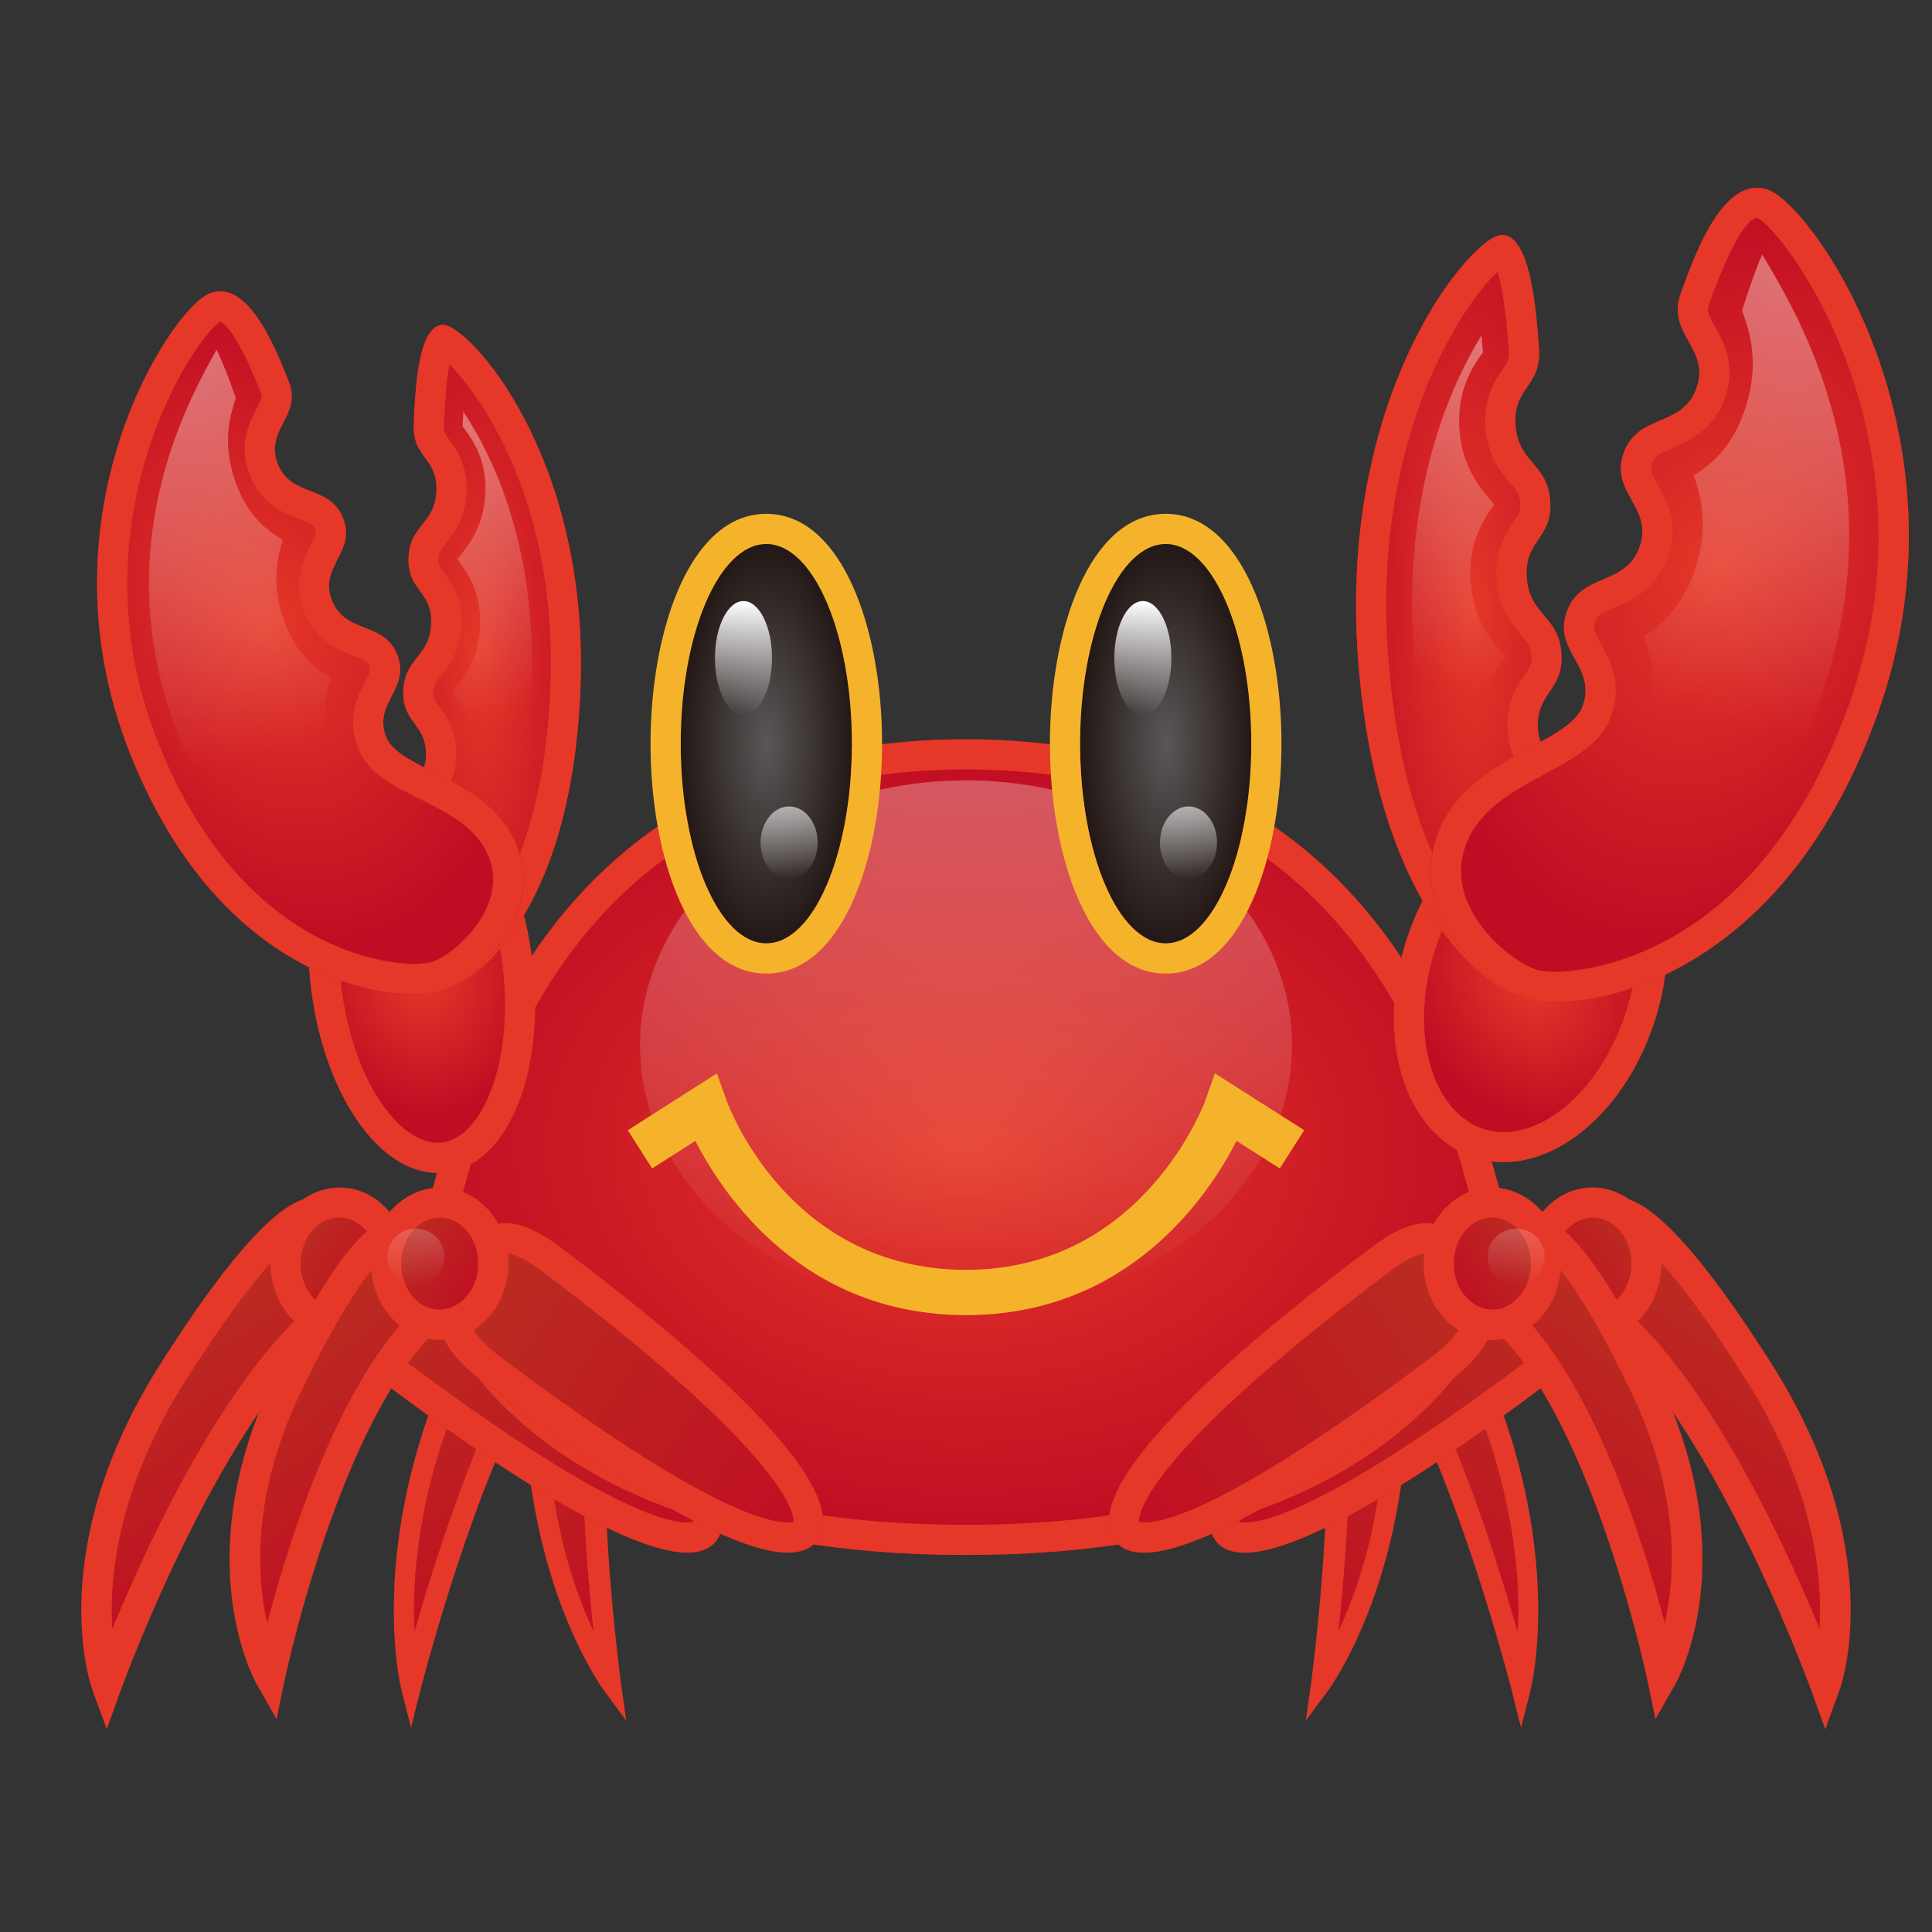 <svg height="50" preserveAspectRatio="none" viewBox="0 0 64 64" width="50" xmlns="http://www.w3.org/2000/svg" xmlns:xlink="http://www.w3.org/1999/xlink"><rect x="0" y="0" width="64" height="64" fill="#333333" stroke="none"/><linearGradient id="a"><stop offset="0" stop-color="#ba2e20"/><stop offset="1" stop-color="#c10d23"/></linearGradient><linearGradient id="b" gradientTransform="matrix(-.971 .24 .168 .677 52.41 6.19)" gradientUnits="userSpaceOnUse" x1="11.754" x2="23.465" xlink:href="#a" y1="52.746" y2="56.874"/><linearGradient id="c" gradientTransform="matrix(.971 .24 -.168 .677 11.59 6.19)" gradientUnits="userSpaceOnUse" x1="11.754" x2="23.465" xlink:href="#a" y1="52.746" y2="56.874"/><linearGradient id="d" gradientTransform="matrix(.81 .587 -.409 .565 25.226 7.039)" gradientUnits="userSpaceOnUse" x1="10.705" x2="22.417" xlink:href="#a" y1="53.226" y2="57.354"/><linearGradient id="e" gradientTransform="matrix(-.81 .587 .409 .565 38.774 7.039)" gradientUnits="userSpaceOnUse" x1="10.705" x2="22.416" xlink:href="#a" y1="53.226" y2="57.354"/><linearGradient id="f" gradientTransform="matrix(.723 -1.098 .835 .55 -32.137 38.191)" gradientUnits="userSpaceOnUse" x1="15.832" x2="15.832" xlink:href="#a" y1="38.836" y2="53.721"/><linearGradient id="g" gradientTransform="matrix(.81 .587 -.538 .742 26.769 4.909)" gradientUnits="userSpaceOnUse" x1="4.665" x2="13.727" xlink:href="#a" y1="49.092" y2="52.286"/><linearGradient id="h" gradientTransform="matrix(.97 .241 -.241 .97 11.301 -2.656)" gradientUnits="userSpaceOnUse" x1="8.929" x2="12.428" xlink:href="#a" y1="42.599" y2="43.832"/><linearGradient id="i" gradientTransform="matrix(-.723 -1.098 -.835 .55 96.137 38.191)" gradientUnits="userSpaceOnUse" x1="15.832" x2="15.832" xlink:href="#a" y1="38.836" y2="53.721"/><linearGradient id="j" gradientTransform="matrix(-.81 .587 .538 .742 37.231 4.909)" gradientUnits="userSpaceOnUse" x1="4.665" x2="13.727" xlink:href="#a" y1="49.092" y2="52.286"/><linearGradient id="k" gradientTransform="matrix(-.97 .241 .241 .97 52.699 -2.656)" gradientUnits="userSpaceOnUse" x1="8.929" x2="12.428" xlink:href="#a" y1="42.599" y2="43.832"/><linearGradient id="l"><stop offset="0" stop-color="#e53828"/><stop offset="1" stop-color="#c10d23"/></linearGradient><radialGradient id="m" cx="32" cy="38.001" gradientTransform="matrix(.904 0 0 .639 3.081 13.707)" gradientUnits="userSpaceOnUse" r="20.194" xlink:href="#l"/><linearGradient id="n" gradientTransform="matrix(.723 -1.098 .835 .55 -32.137 38.191)" gradientUnits="userSpaceOnUse" x1="17.227" x2="17.227" xlink:href="#a" y1="41.619" y2="56.503"/><linearGradient id="o" gradientTransform="matrix(.878 .479 -.388 .712 20.123 5.968)" gradientUnits="userSpaceOnUse" x1="7.745" x2="16.658" xlink:href="#a" y1="49.414" y2="52.555"/><linearGradient id="p" gradientTransform="matrix(.97 .241 -.241 .97 11.301 -2.656)" gradientUnits="userSpaceOnUse" x1="12.163" x2="15.662" xlink:href="#a" y1="41.795" y2="43.028"/><linearGradient id="q" gradientTransform="matrix(-.723 -1.098 -.835 .55 96.137 38.191)" gradientUnits="userSpaceOnUse" x1="17.227" x2="17.227" xlink:href="#a" y1="41.619" y2="56.503"/><linearGradient id="r" gradientTransform="matrix(-.878 .479 .388 .712 43.877 5.968)" gradientUnits="userSpaceOnUse" x1="7.745" x2="16.658" xlink:href="#a" y1="49.414" y2="52.555"/><linearGradient id="s" gradientTransform="matrix(-.97 .241 .241 .97 52.699 -2.656)" gradientUnits="userSpaceOnUse" x1="12.163" x2="15.662" xlink:href="#a" y1="41.795" y2="43.028"/><linearGradient id="t" gradientUnits="userSpaceOnUse" x1="32" x2="32" y1="25.851" y2="43.401"><stop offset="0" stop-color="#fffff1" stop-opacity=".3"/><stop offset="1" stop-color="#fffff1" stop-opacity="0"/></linearGradient><radialGradient id="u" cx="11.631" cy="34.321" gradientTransform="matrix(.993 -.12 .147 1.212 -2.609 -7.919)" gradientUnits="userSpaceOnUse" r="3.746" xlink:href="#l"/><radialGradient id="v" cx="21.836" cy="12.906" gradientTransform="matrix(.019 .812 .229 -.027 12.555 4.367)" gradientUnits="userSpaceOnUse" r="15.829" xlink:href="#l"/><linearGradient id="w"><stop offset="0" stop-color="#fffff1" stop-opacity=".4"/><stop offset=".6" stop-color="#fffff1" stop-opacity="0"/></linearGradient><linearGradient id="x" gradientTransform="matrix(.97 -.243 .243 .97 -4.804 4.663)" gradientUnits="userSpaceOnUse" x1="15.046" x2="15.046" xlink:href="#w" y1="13.594" y2="30.334"/><radialGradient id="y" cx="10.229" cy="9.355" gradientTransform="matrix(.319 .843 -.602 .213 11.135 9.991)" gradientUnits="userSpaceOnUse" r="12.055" xlink:href="#l"/><linearGradient id="z" gradientTransform="matrix(.97 -.243 .243 .97 -4.804 4.663)" gradientUnits="userSpaceOnUse" x1="9.082" x2="9.082" xlink:href="#w" y1="9.617" y2="32.023"/><radialGradient id="A" cx="8.873" cy="31.984" gradientTransform="matrix(-.808 -.563 -.387 .809 70.255 11.589)" gradientUnits="userSpaceOnUse" r="4.669" xlink:href="#l"/><radialGradient id="B" cx="-26.65" cy="1.982" gradientTransform="matrix(.009 .812 -.23 -.02 49.432 42.124)" gradientUnits="userSpaceOnUse" r="18.177" xlink:href="#l"/><linearGradient id="C" gradientTransform="matrix(-.978 -.209 -.209 .978 99.632 10.905)" gradientUnits="userSpaceOnUse" x1="46.717" x2="46.717" xlink:href="#w" y1="10.785" y2="30.008"/><radialGradient id="D" cx="41.099" cy="10.78" gradientTransform="matrix(-.29 .853 .609 .192 62.258 -18.288)" gradientUnits="userSpaceOnUse" r="13.843" xlink:href="#l"/><linearGradient id="E" gradientTransform="matrix(-.978 -.209 -.209 .978 99.632 10.905)" gradientUnits="userSpaceOnUse" x1="39.869" x2="39.869" xlink:href="#w" y1="6.218" y2="31.947"/><linearGradient id="F"><stop offset="0" stop-color="#595757"/><stop offset="1" stop-color="#231815"/></linearGradient><radialGradient id="G" cx="24.065" cy="24.636" gradientTransform="matrix(.429 0 0 1 15.071 0)" gradientUnits="userSpaceOnUse" r="6.615" xlink:href="#F"/><linearGradient id="H"><stop offset="0" stop-color="#fff"/><stop offset="1" stop-color="#fff" stop-opacity="0"/></linearGradient><linearGradient id="I" gradientUnits="userSpaceOnUse" x1="24.629" x2="24.629" xlink:href="#H" y1="19.911" y2="23.691"/><linearGradient id="J"><stop offset="0" stop-color="#fff" stop-opacity=".6"/><stop offset="1" stop-color="#fff" stop-opacity="0"/></linearGradient><linearGradient id="K" gradientUnits="userSpaceOnUse" x1="26.141" x2="26.141" xlink:href="#J" y1="26.715" y2="29.109"/><radialGradient id="L" cx="54.935" cy="24.636" gradientTransform="matrix(.429 0 0 1 15.071 0)" gradientUnits="userSpaceOnUse" r="6.615" xlink:href="#F"/><linearGradient id="M" gradientUnits="userSpaceOnUse" x1="37.859" x2="37.859" xlink:href="#H" y1="19.911" y2="23.691"/><linearGradient id="N" gradientUnits="userSpaceOnUse" x1="39.371" x2="39.371" xlink:href="#J" y1="26.715" y2="29.109"/><linearGradient id="O"><stop offset="0" stop-color="#fff" stop-opacity=".2"/><stop offset="1" stop-color="#fff" stop-opacity="0"/></linearGradient><linearGradient id="P" gradientUnits="userSpaceOnUse" x1="50.225" x2="50.225" xlink:href="#O" y1="40.701" y2="42.555"/><linearGradient id="Q" gradientUnits="userSpaceOnUse" x1="13.775" x2="13.775" xlink:href="#O" y1="40.701" y2="42.555"/><path d="m45.116 39.391s.917-.484 1.135 6.088-2.462 10.212-2.462 10.212 1.508-10.824-.471-14.238z" fill="url(#b)"/><path d="m43.257 57 .172-1.233c.015-.105 1.457-10.667-.425-13.915l-.203-.351 2.301-2.588c.059-.031.18-.075.323-.017.661.267 1.062 2.417 1.194 6.391.224 6.762-2.507 10.555-2.623 10.713zm.564-15.579c1.35 2.953.845 9.567.518 12.616.721-1.539 1.677-4.365 1.544-8.365-.147-4.435-.611-5.47-.793-5.706z" fill="#e53828"/><path d="m18.884 39.391s-.917-.484-1.135 6.088 2.462 10.212 2.462 10.212-1.508-10.824.471-14.238z" fill="url(#c)"/><path d="m20.006 55.999c-.116-.158-2.847-3.951-2.623-10.713.131-3.974.533-6.123 1.194-6.391.143-.058.264-.013.323.017l2.301 2.588-.203.351c-1.883 3.248-.44 13.81-.425 13.915l.172 1.233zm-1.097-16.033c-.182.236-.646 1.271-.793 5.706-.133 4.0.823 6.826 1.544 8.365-.327-3.049-.832-9.662.518-12.616z" fill="#e53828"/><path d="m18.494 40.209s-.669-.792-3.334 5.218-1.547 10.39-1.547 10.39 2.66-10.6 5.775-13.023z" fill="url(#d)"/><path d="m13.616 57.23-.308-1.204c-.049-.19-1.158-4.73 1.584-10.915 1.611-3.634 2.789-5.477 3.502-5.477.154 0 .25.086.293.137l.094.172 1.068 3.09-.32.249c-2.965 2.307-5.585 12.637-5.611 12.741zm4.686-16.479c-.257.152-1.076.938-2.874 4.993-1.606 3.623-1.785 6.609-1.699 8.315.843-2.956 2.85-9.256 5.204-11.482z" fill="#e53828"/><path d="m45.506 40.209s.669-.792 3.334 5.218 1.547 10.39 1.547 10.39-2.66-10.6-5.775-13.023z" fill="url(#e)"/><path d="m50.385 57.23-.303-1.208c-.026-.103-2.648-10.435-5.611-12.741l-.32-.249 1.162-3.262c.043-.051.139-.137.293-.137.713 0 1.891 1.843 3.503 5.477 2.742 6.185 1.633 10.725 1.584 10.915zm-5.318-14.654c2.359 2.232 4.37 8.552 5.21 11.501.092-1.697-.082-4.675-1.705-8.334-1.799-4.056-2.617-4.842-2.874-4.993z" fill="#e53828"/><path d="m12.576 40.917s.642-1.111 2.619.374 9.883 7.428 8.599 9.65c-1.284 2.223-9.19-3.72-11.167-5.205-1.977-1.486-1.335-2.597-1.335-2.597z" fill="url(#f)"/><path d="m13.417 41.518h-0c.097 0 .469.041 1.177.573 8.737 6.566 8.347 8.319 8.368 8.319l0-0c-.004.002-.056.024-.192.024-.832 0-3.179-.714-9.543-5.497-.92-.692-1.059-1.195-1.034-1.359l1.189-2.059c.009-.001.02-.002.034-.002m-0-1c-.61 0-.841.399-.841.399l-1.284 2.223s-.642 1.111 1.335 2.597c1.671 1.256 7.581 5.697 10.143 5.697.468 0 .825-.149 1.024-.492 1.284-2.223-6.623-8.165-8.599-9.65-.792-.595-1.37-.774-1.778-.774z" fill="#e53828"/><path d="m10.526 40.209s-.958-.792-4.777 5.218-2.216 10.39-2.216 10.39 3.811-10.6 8.273-13.023z" fill="url(#g)"/><path d="m3.537 57.284-.474-1.295c-.069-.188-1.642-4.683 2.264-10.831 2.312-3.639 4.013-5.483 5.056-5.483.244 0 .394.093.461.148l.129.164 1.494 3.018-.423.229c-4.246 2.305-8.004 12.648-8.041 12.752zm6.688-16.556c-.394.19-1.568 1.054-4.054 4.967-2.265 3.565-2.558 6.528-2.452 8.269 1.241-3.015 4.094-9.187 7.434-11.361z" fill="#e53828"/><path d="m12.958 42.348c-.237 1.085-1.2 1.746-2.151 1.476-.952-.27-1.531-1.369-1.294-2.454.237-1.085 1.2-1.746 2.151-1.476s1.531 1.369 1.294 2.454z" fill="url(#h)"/><path d="m11.235 44.385c-.19 0-.38-.027-.565-.079-1.199-.34-1.938-1.704-1.647-3.042.293-1.342 1.563-2.188 2.776-1.852 1.2.342 1.938 1.706 1.646 3.042-.248 1.137-1.157 1.931-2.21 1.931zm-.001-4.052c-.58 0-1.087.471-1.234 1.144-.181.831.242 1.668.942 1.866.669.188 1.355-.315 1.527-1.102.181-.83-.242-1.667-.943-1.867-.096-.026-.195-.041-.292-.041z" fill="#e53828"/><path d="m51.424 40.917s-.642-1.111-2.619.374-9.883 7.428-8.599 9.65c1.284 2.223 9.19-3.72 11.167-5.205 1.977-1.486 1.335-2.597 1.335-2.597z" fill="url(#i)"/><path d="m50.583 41.518c.014 0 .025.001.034.002l1.189 2.059c.025.163-.113.667-1.034 1.359-6.363 4.783-8.71 5.497-9.543 5.497-.085 0-.137-.009-.158-.009-.001 0-.002 0-.003 0-.026-.19.01-2.076 8.338-8.334.707-.532 1.08-.573 1.177-.573m-0-1c-.408 0-.986.178-1.778.774-1.977 1.486-9.883 7.428-8.599 9.65.198.343.555.492 1.024.492 2.563 0 8.472-4.441 10.143-5.697 1.977-1.486 1.335-2.597 1.335-2.597l-1.284-2.223c0 0-.231-.399-.841-.399z" fill="#e53828"/><path d="m53.474 40.209s.958-.792 4.777 5.218 2.216 10.39 2.216 10.39-3.811-10.6-8.273-13.023z" fill="url(#j)"/><path d="m60.463 57.283-.467-1.297c-.037-.104-3.798-10.449-8.04-12.752l-.424-.229 1.624-3.182c.067-.056.217-.148.461-.148 1.043 0 2.744 1.845 5.056 5.483 3.906 6.148 2.332 10.643 2.264 10.831zm-7.615-14.681c3.334 2.171 6.184 8.329 7.427 11.349.103-1.748-.194-4.713-2.445-8.256-2.484-3.911-3.658-4.775-4.054-4.967z" fill="#e53828"/><path d="m51.042 42.348c.237 1.085 1.2 1.746 2.151 1.476s1.531-1.369 1.294-2.454c-.237-1.085-1.2-1.746-2.151-1.476-.952.27-1.531 1.369-1.294 2.454z" fill="url(#k)"/><path d="m52.765 44.385s0 0-.001 0c-1.053 0-1.962-.794-2.21-1.931-.291-1.336.447-2.7 1.646-3.041 1.213-.347 2.484.508 2.776 1.851.291 1.338-.447 2.702-1.647 3.042-.185.052-.375.079-.564.079zm.002-4.052c-.099 0-.197.015-.293.042-.701.199-1.124 1.036-.943 1.866.173.786.856 1.291 1.526 1.102.701-.198 1.124-1.035.943-1.866-.146-.673-.654-1.144-1.233-1.144z" fill="#e53828"/><path d="m32 24.49c-16.788 0-17.551 16.888-18.314 16.888 0 0 1.526 10.133 18.314 10.133s18.314-10.133 18.314-10.133c-.763 0-1.526-16.888-18.314-16.888z" fill="url(#m)"/><path d="m32 25.49c13.062 0 15.819 10.72 16.856 14.756.138.535.251.977.392 1.316-.449 1.66-3.225 8.949-17.248 8.949-14.11 0-16.812-7.249-17.251-8.943.142-.341.256-.784.394-1.322 1.038-4.036 3.794-14.756 16.856-14.756m0-1c-16.788 0-17.551 16.888-18.314 16.888 0 0 1.526 10.133 18.314 10.133s18.314-10.133 18.314-10.133c-.763-0-1.526-16.888-18.314-16.888z" fill="#e53828"/><path d="m15.908 40.917s.642-1.111 2.619.374 9.883 7.428 8.599 9.65c-1.284 2.223-9.19-3.72-11.167-5.205-1.977-1.486-1.335-2.597-1.335-2.597z" fill="url(#n)"/><path d="m16.749 41.518h-0c.097 0 .469.041 1.177.573 8.737 6.566 8.347 8.319 8.368 8.319l0-0c-.004.002-.056.024-.192.024-.832 0-3.179-.714-9.543-5.497-.92-.692-1.059-1.195-1.034-1.359l1.189-2.059c.009-.001.02-.002.034-.002m-0-1c-.61 0-.841.399-.841.399l-1.284 2.223s-.642 1.111 1.335 2.597c1.671 1.256 7.581 5.697 10.143 5.697.468 0 .825-.149 1.024-.492 1.284-2.223-6.623-8.165-8.599-9.65-.792-.595-1.37-.774-1.778-.774z" fill="#e53828"/><path d="m13.296 40.806s-1.039-.647-3.797 5.118-.56 9.626-.56 9.626 2.058-9.94 5.975-12.491z" fill="url(#o)"/><path d="m9.161 56.949-.655-1.151c-.095-.167-2.294-4.156.543-10.089 1.722-3.599 3.114-5.424 4.139-5.424.188 0 .314.061.373.097l.142.133 1.923 2.68-.438.285c-3.696 2.406-5.738 12.075-5.758 12.173zm3.902-15.611c-.327.188-1.309 1.033-3.111 4.803-1.608 3.361-1.455 6.056-1.1 7.632.748-2.86 2.537-8.562 5.367-10.824z" fill="#e53828"/><path d="m16.29 42.348c-.237 1.085-1.2 1.746-2.151 1.476-.952-.27-1.531-1.369-1.294-2.454.237-1.085 1.2-1.746 2.151-1.476.952.27 1.531 1.369 1.294 2.454z" fill="url(#p)"/><path d="m14.567 44.385c-.19 0-.38-.027-.565-.079-1.199-.34-1.938-1.704-1.647-3.042.293-1.342 1.566-2.188 2.776-1.852 1.2.342 1.938 1.706 1.646 3.042-.247 1.137-1.156 1.931-2.21 1.931zm-.001-4.052c-.58 0-1.087.471-1.234 1.144-.181.831.242 1.668.942 1.866.669.188 1.355-.315 1.526-1.102.182-.83-.241-1.667-.942-1.867-.096-.026-.195-.041-.292-.041z" fill="#e53828"/><path d="m48.092 40.917s-.642-1.111-2.619.374c-1.977 1.486-9.883 7.428-8.599 9.65 1.284 2.223 9.19-3.72 11.167-5.205 1.977-1.486 1.335-2.597 1.335-2.597z" fill="url(#q)"/><path d="m47.251 41.518c.014 0 .025.001.034.002l1.189 2.059c.025.163-.113.667-1.034 1.359-6.364 4.783-8.71 5.497-9.543 5.497-.085 0-.137-.009-.158-.009-.001 0-.002 0-.003 0-.026-.19.01-2.076 8.338-8.334.707-.532 1.08-.573 1.177-.573m-0-1c-.408 0-.986.178-1.778.774-1.977 1.486-9.883 7.428-8.599 9.65.198.343.555.492 1.024.492 2.563 0 8.472-4.441 10.143-5.697 1.977-1.486 1.335-2.597 1.335-2.597l-1.284-2.223c0 0-.231-.399-.841-.399z" fill="#e53828"/><path d="m50.704 40.806s1.039-.647 3.797 5.118c2.758 5.765.56 9.626.56 9.626s-2.058-9.94-5.975-12.491z" fill="url(#r)"/><path d="m54.839 56.949-.269-1.297c-.021-.098-2.062-9.767-5.758-12.173l-.439-.285 2.067-2.812c.058-.036.184-.097.372-.097 1.024 0 2.417 1.825 4.139 5.424 2.838 5.933.638 9.922.543 10.089zm-5.058-14.001c2.831 2.262 4.619 7.964 5.367 10.824.355-1.576.509-4.271-1.1-7.632-1.797-3.756-2.777-4.608-3.112-4.801z" fill="#e53828"/><path d="m47.71 42.348c.237 1.085 1.2 1.746 2.151 1.476.952-.27 1.531-1.369 1.294-2.454-.237-1.085-1.2-1.746-2.151-1.476s-1.531 1.369-1.294 2.454z" fill="url(#s)"/><path d="m49.433 44.385s0 0-.001 0c-1.053 0-1.962-.794-2.21-1.931-.291-1.337.447-2.701 1.646-3.042 1.218-.341 2.483.511 2.776 1.852.291 1.338-.447 2.702-1.647 3.042-.185.052-.375.079-.564.079zm.001-4.052c-.098 0-.196.015-.292.042-.701.198-1.124 1.036-.943 1.866.172.786.854 1.291 1.526 1.102.701-.198 1.124-1.035.943-1.866-.147-.673-.654-1.144-1.234-1.144z" fill="#e53828"/><ellipse cx="32" cy="34.626" fill="url(#t)" rx="10.8" ry="8.775"/><path d="m17.144 31.903c.405 3.346-.687 6.23-2.439 6.442-1.752.212-3.5-2.328-3.905-5.674-.405-3.346.687-6.23 2.439-6.442 1.752-.212 3.5 2.328 3.905 5.674z" fill="url(#u)"/><path d="m14.5 38.857c-1.969 0-3.773-2.634-4.197-6.126-.205-1.697-.049-3.342.439-4.633.53-1.399 1.395-2.239 2.436-2.365 2.052-.248 4.02 2.461 4.461 6.11.206 1.697.049 3.343-.439 4.634-.529 1.398-1.395 2.238-2.436 2.364-.088.011-.177.017-.265.017zm-1.056-12.141c-.048 0-.097.003-.146.009-.644.078-1.235.707-1.621 1.726-.433 1.143-.568 2.62-.382 4.159.408 3.368 2.061 5.396 3.349 5.238.644-.078 1.235-.707 1.621-1.727.433-1.143.568-2.619.381-4.159-.392-3.241-1.968-5.246-3.203-5.246z" fill="#e53828"/><path d="m14.675 10.758c-.838.011-.925 2.212-.968 3.313-.043 1.101.795 1.09.752 2.191-.043 1.101-.882 1.111-.925 2.212-.043 1.101.795 1.09.752 2.191-.043 1.101-.882 1.111-.925 2.212-.043 1.101.795 1.09.752 2.191-.043 1.101-1.764 2.223-1.85 4.425-.087 2.202 1.547 3.281 2.386 3.271.838-.011 4.279-2.255 4.582-9.96s-3.716-12.056-4.555-12.046z" fill="url(#v)"/><path d="m14.893 12.078c1.081 1.089 3.577 4.611 3.338 10.687-.264 6.711-3.008 8.81-3.625 8.997-.109-.018-.419-.12-.741-.457-.295-.309-.639-.867-.604-1.771.04-1.009.529-1.745 1.002-2.456.421-.634.819-1.232.848-1.969.035-.898-.327-1.395-.567-1.724-.163-.224-.193-.264-.185-.467.009-.224.064-.294.247-.524.256-.323.644-.812.678-1.688.035-.898-.327-1.395-.567-1.724-.163-.224-.193-.264-.185-.467.009-.224.064-.294.247-.524.256-.323.644-.812.678-1.688.035-.898-.327-1.395-.567-1.724-.163-.224-.193-.264-.185-.467.036-.922.099-1.602.187-2.033m-.215-1.32c-.001 0-.002 0-.003 0-.838.011-.925 2.212-.968 3.313-.043 1.101.795 1.09.752 2.191-.043 1.101-.882 1.111-.925 2.212-.043 1.101.795 1.09.752 2.191-.043 1.101-.882 1.111-.925 2.212-.043 1.101.795 1.09.752 2.191-.043 1.101-1.764 2.223-1.85 4.425-.086 2.191 1.531 3.271 2.373 3.271.004 0 .008-0.0.012-0.0.838-.011 4.279-2.255 4.582-9.96.303-7.696-3.706-12.046-4.552-12.046z" fill="#e53828"/><path d="m15.348 13.638c-.008.155-.016.32-.023.496l.001-0c.004-.001.036.038.066.079.255.35.73 1.0.686 2.114-.043 1.079-.525 1.686-.813 2.049-.042.053-.089.102-.124.165.013-.012.045.031.078.075.255.35.73 1.0.686 2.114-.043 1.079-.524 1.686-.812 2.049-.042.053-.089.102-.124.164.001-.001.001-.001.002-.001.012-.003.044.036.075.077.255.35.73 1.0.686 2.114-.036.911-.502 1.611-.952 2.288-.445.67-.866 1.302-.899 2.137-.038.97.454 1.384.699 1.528.801-.49 2.809-2.699 3.031-8.345.175-4.453-1.186-7.485-2.262-9.103z" fill="url(#x)"/><path d="m6.958 9.713c1.265-.466 2.163 1.797 2.612 2.928.449 1.131-.816 1.597-.367 2.728.449 1.131 1.714.665 2.163 1.797.449 1.131-.816 1.597-.367 2.728.449 1.131 1.714.665 2.163 1.797.449 1.131-.816 1.597-.367 2.728s3.428 1.331 4.326 3.593-1.184 4.325-2.449 4.791-7.224.067-10.366-7.851 1.388-14.771 2.653-15.237z" fill="url(#y)"/><path d="m7.298 10.656c.19.075.604.493 1.342 2.353.048.122.051.157-.145.54-.23.449-.614 1.202-.223 2.188.385.971 1.146 1.266 1.649 1.462.414.161.461.201.514.335.048.122.051.157-.145.54-.23.449-.614 1.202-.223 2.188.385.971 1.146 1.266 1.649 1.462.414.161.461.201.514.335.048.122.051.157-.145.54-.23.449-.614 1.202-.223 2.188.327.824 1.148 1.233 2.016 1.665.946.471 1.925.958 2.31 1.928.215.543.193 1.112-.066 1.692-.416.932-1.303 1.608-1.799 1.791-.064.024-.278.068-.629.068-.568 0-5.627-.206-8.462-7.35-2.889-7.28 1.211-13.412 2.064-13.925m-.003-1.005c-.109 0-.222.02-.337.062-1.265.466-5.795 7.319-2.653 15.237 2.625 6.614 7.213 7.981 9.392 7.981.43 0 .766-.053.974-.13 1.265-.466 3.347-2.528 2.449-4.791-.898-2.262-3.877-2.462-4.326-3.593-.449-1.131.816-1.597.367-2.728s-1.714-.665-2.163-1.797c-.449-1.131.816-1.597.367-2.728-.449-1.131-1.714-.665-2.163-1.797-.449-1.131.816-1.597.367-2.728-.408-1.028-1.187-2.99-2.275-2.99z" fill="#e53828"/><path d="m13.848 33.009-.389-1.566c.257-.11.724-.635.899-1.323.137-.54.037-.935-.05-1.184-.246-.704-.768-1.139-1.535-1.72-.694-.526-1.411-1.069-1.78-2.126-.44-1.26-.17-2.151-.025-2.63-.01-.006-.02-.012-.03-.018-.389-.241-1.112-.69-1.544-1.925-.441-1.26-.17-2.151-.025-2.63-.01-.006-.02-.012-.03-.018-.389-.241-1.112-.69-1.545-1.925-.441-1.261-.17-2.152-.025-2.631.014-.045.029-.089.042-.135-.256-.725-.469-1.258-.637-1.595-.775 1.422-3.584 6.172-1.458 12.251 2.392 6.839 7.167 7.754 7.74 7.611z" fill="url(#z)"/><path d="m47.484 30.24c-1.332 2.784-.97 6.045.807 7.283 1.777 1.238 4.298-.015 5.63-2.8 1.332-2.784.97-6.045-.807-7.283s-4.298.015-5.63 2.8z" fill="url(#A)"/><path d="m49.805 38.501s0 0-.001 0c-.653 0-1.259-.191-1.799-.567-1.999-1.394-2.427-4.867-.973-7.91 1.035-2.163 2.828-3.561 4.567-3.561.654 0 1.26.191 1.8.567 1.999 1.393 2.427 4.867.973 7.909-1.035 2.163-2.828 3.562-4.567 3.562zm1.795-11.038c-1.356 0-2.796 1.175-3.665 2.993-1.228 2.569-.939 5.555.643 6.658.369.257.782.388 1.227.388h.001c1.356 0 2.795-1.175 3.665-2.993 1.229-2.568.939-5.555-.643-6.657-.369-.257-.782-.388-1.228-.388z" fill="#e53828"/><path d="m49.738 7.78c.963-.021 1.148 2.503 1.241 3.764s-.87 1.282-.777 2.544c.093 1.262 1.055 1.241 1.148 2.503s-.87 1.282-.777 2.544c.093 1.262 1.055 1.241 1.148 2.503.093 1.262-.87 1.282-.777 2.544.093 1.262 2.111 2.482 2.296 5.005.185 2.523-1.647 3.826-2.61 3.847-.963.021-4.999-2.42-5.648-11.252-.649-8.832 3.794-13.982 4.756-14.002z" fill="url(#B)"/><path d="m49.608 9.001c.128.394.267 1.159.374 2.617.021.284-.035.366-.219.637-.251.37-.63.929-.558 1.907.07.957.515 1.48.81 1.826.224.263.316.372.339.677.021.284-.035.366-.219.637-.251.37-.63.929-.558 1.907.07.957.515 1.48.81 1.826.224.263.316.372.339.677.021.284-.035.366-.219.637-.251.37-.63.929-.558 1.907.059.803.527 1.457 1.023 2.151.583.815 1.185 1.657 1.273 2.855.081 1.101-.323 1.795-.677 2.184-.399.439-.817.587-.915.592-.651-.096-4.08-2.277-4.671-10.327-.524-7.124 2.411-11.581 3.629-12.708m.142-1.221c-.004 0-.008 0-.012 0-.963.021-5.405 5.171-4.756 14.002.646 8.795 4.652 11.252 5.636 11.252.004 0 .008-0.0.012-0.0.963-.021 2.795-1.324 2.61-3.847-.185-2.523-2.203-3.744-2.296-5.005-.093-1.262.87-1.282.777-2.544-.093-1.262-1.055-1.241-1.148-2.503-.093-1.262.87-1.282.777-2.544-.093-1.262-1.055-1.241-1.148-2.503-.093-1.262.87-1.282.777-2.544-.092-1.257-.277-3.765-1.229-3.764z" fill="#e53828"/><path d="m49.078 11.112c.016.178.031.367.046.568-.001-0-.001-0-.001-0-.005-.001-.04.045-.073.093-.279.412-.798 1.177-.705 2.453.091 1.237.668 1.915 1.013 2.32.05.059.106.114.149.184-.015-.014-.051.037-.086.089-.279.411-.798 1.177-.705 2.453.091 1.236.668 1.914 1.012 2.32.051.059.106.114.149.184-.001-.001-.002-.001-.003-.001-.014-.003-.05.043-.083.091-.279.412-.799 1.177-.705 2.453.077 1.044.639 1.829 1.182 2.588.537.751 1.045 1.46 1.115 2.417.082 1.112-.467 1.605-.743 1.781-.938-.531-3.329-2.988-3.804-9.458-.375-5.104 1.069-8.637 2.241-10.535z" fill="url(#C)"/><path d="m58.553 6.28c-1.47-.485-2.412 2.146-2.883 3.462s.999 1.801.528 3.116-1.941.831-2.412 2.146.999 1.801.528 3.116-1.941.831-2.412 2.146.999 1.801.528 3.116c-.471 1.316-3.882 1.661-4.824 4.293-.942 2.631 1.527 4.917 2.998 5.402 1.47.485 8.293-.206 11.589-9.416s-2.17-16.898-3.641-17.383z" fill="url(#D)"/><path d="m58.199 7.221.018 0c.909.428 6.148 7.407 3.035 16.105-3.085 8.618-9.048 8.867-9.717 8.867-.312 0-.527-.035-.617-.064-.602-.198-1.688-.969-2.222-2.061-.338-.693-.388-1.384-.148-2.054.423-1.181 1.552-1.792 2.644-2.383.954-.516 1.856-1.004 2.18-1.909.388-1.084-.045-1.864-.331-2.38-.246-.443-.27-.533-.197-.736.08-.224.196-.293.658-.491.546-.234 1.372-.587 1.754-1.656.388-1.084-.045-1.864-.331-2.38-.246-.443-.27-.533-.197-.736.08-.224.196-.293.658-.491.546-.234 1.372-.587 1.754-1.656.388-1.084-.045-1.864-.331-2.38-.246-.443-.27-.533-.197-.736.949-2.651 1.455-2.858 1.587-2.858m-0-1c-1.269 0-2.097 2.314-2.529 3.521-.471 1.316.999 1.801.528 3.116-.471 1.316-1.941.831-2.412 2.146-.471 1.316.999 1.801.528 3.116-.471 1.316-1.941.831-2.412 2.146-.471 1.316.999 1.801.528 3.116-.471 1.316-3.882 1.661-4.824 4.293-.942 2.631 1.528 4.917 2.998 5.402.21.069.529.114.93.114 2.415 0 7.833-1.634 10.659-9.53 3.297-9.21-2.17-16.898-3.641-17.383-.121-.04-.24-.059-.354-.059z" fill="#e53828"/><path d="m51.557 33.284.385-1.813c-.299-.116-.856-.7-1.084-1.484-.179-.615-.079-1.072.011-1.361.255-.818.836-1.337 1.694-2.034.775-.63 1.577-1.282 1.96-2.509.456-1.464.112-2.475-.074-3.019.011-.007.023-.015.034-.022.437-.292 1.249-.835 1.697-2.27.456-1.463.111-2.475-.074-3.019.011-.007.023-.014.034-.022.437-.292 1.249-.835 1.697-2.27.456-1.465.111-2.477-.075-3.02-.017-.051-.037-.101-.054-.153.266-.842.489-1.462.668-1.855.945 1.601 4.355 6.944 2.152 14.002-2.478 7.942-7.922 9.179-8.585 9.038z" fill="url(#E)"/><path d="m32 43.565c-5.406 0-8.051-3.987-8.965-5.772l-1.432.913-.807-1.266 2.952-1.882.317.887c.083.229 2.08 5.62 7.934 5.62 5.882 0 7.912-5.562 7.933-5.619l.313-.89 2.957 1.884-.807 1.266-1.432-.913c-.914 1.785-3.559 5.772-8.965 5.772z" fill="#f5b32c"/><ellipse cx="25.385" cy="24.636" fill="url(#G)" rx="2.835" ry="6.615"/><path d="m25.385 18.021c1.566 0 2.835 2.962 2.835 6.615s-1.269 6.615-2.835 6.615-2.835-2.962-2.835-6.615 1.269-6.615 2.835-6.615m0-1c-2.518 0-3.835 3.831-3.835 7.615s1.317 7.615 3.835 7.615 3.835-3.831 3.835-7.615-1.317-7.615-3.835-7.615z" fill="#f5b32c"/><ellipse cx="24.629" cy="21.801" fill="url(#I)" rx=".945" ry="1.89"/><ellipse cx="26.141" cy="27.912" fill="url(#K)" rx=".945" ry="1.197"/><ellipse cx="38.615" cy="24.636" fill="url(#L)" rx="2.835" ry="6.615"/><path d="m38.615 18.021c1.566 0 2.835 2.962 2.835 6.615s-1.269 6.615-2.835 6.615-2.835-2.962-2.835-6.615 1.269-6.615 2.835-6.615m0-1c-2.518 0-3.835 3.831-3.835 7.615s1.317 7.615 3.835 7.615 3.835-3.831 3.835-7.615-1.317-7.615-3.835-7.615z" fill="#f5b32c"/><ellipse cx="37.859" cy="21.801" fill="url(#M)" rx=".945" ry="1.89"/><ellipse cx="39.371" cy="27.912" fill="url(#N)" rx=".945" ry="1.197"/><ellipse cx="50.225" cy="41.628" fill="url(#P)" rx=".945" ry=".927"/><ellipse cx="13.775" cy="41.628" fill="url(#Q)" rx=".945" ry=".927"/></svg>